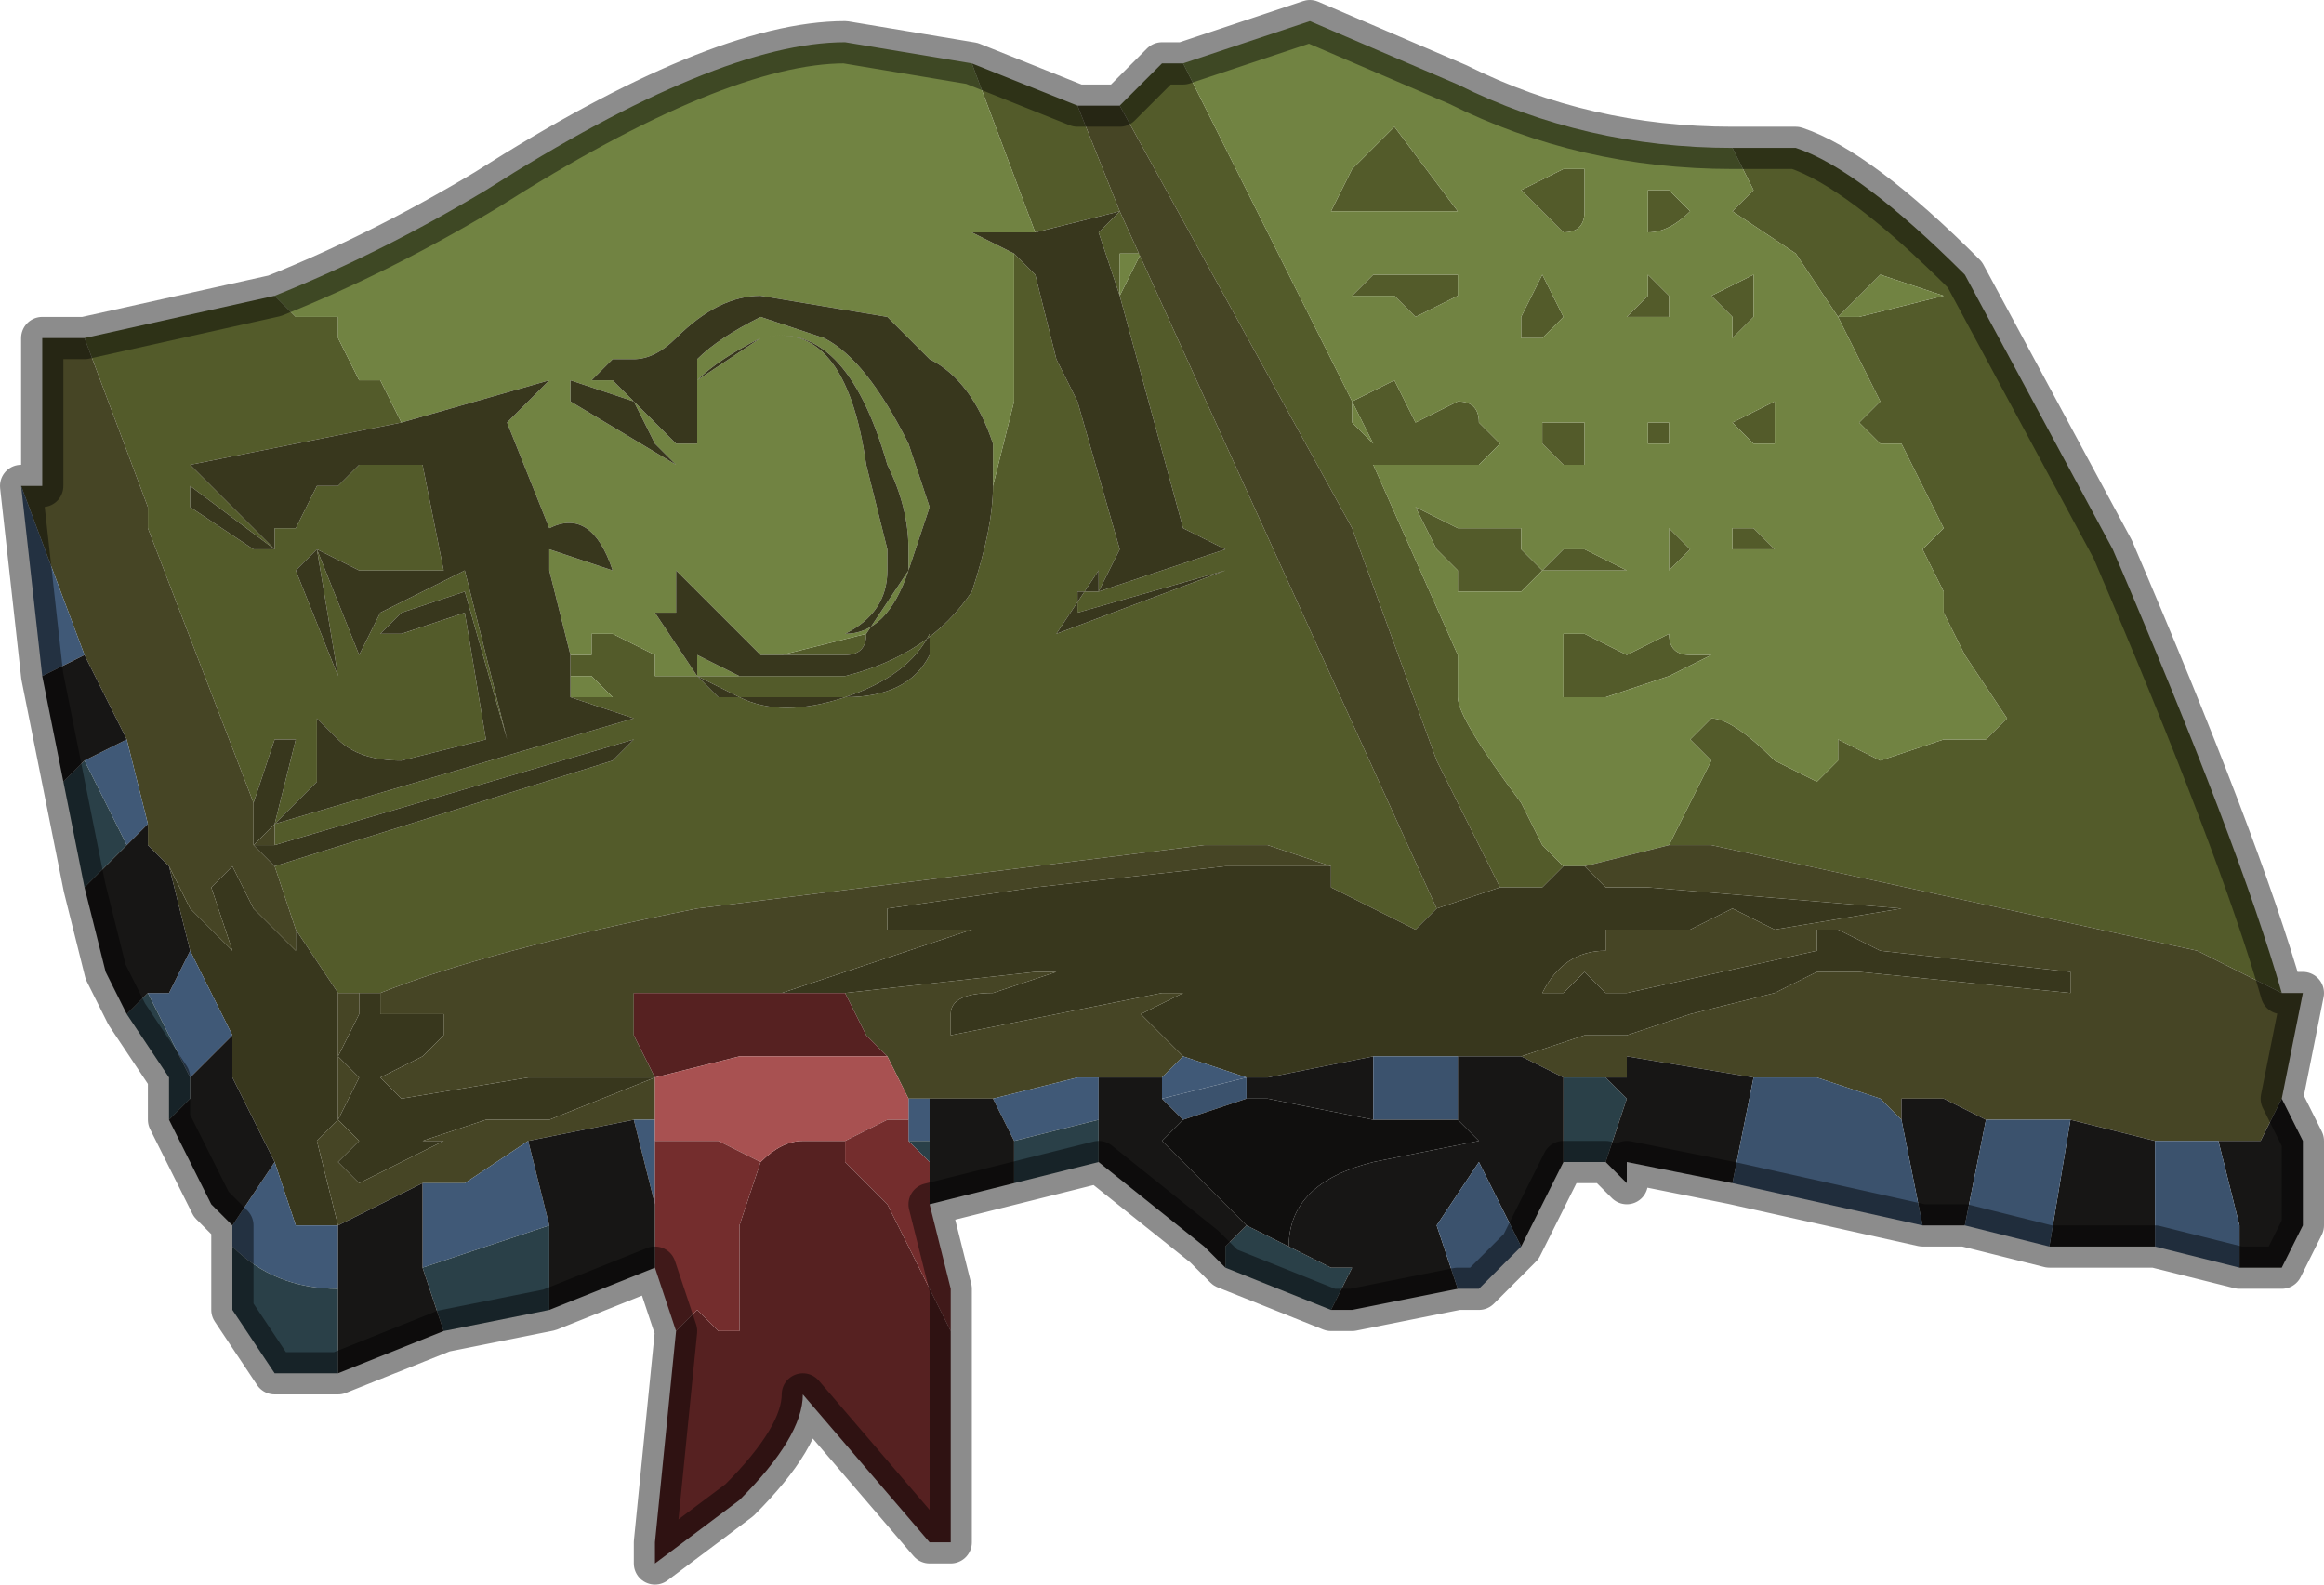 <?xml version="1.0" encoding="UTF-8" standalone="no"?>
<svg xmlns:xlink="http://www.w3.org/1999/xlink" height="3.75px" width="5.5px" xmlns="http://www.w3.org/2000/svg">
  <g transform="matrix(1.0, 0.0, 0.0, 1.0, 2.9, 1.6)">
    <path d="M1.2 -1.25 L1.3 -1.25 1.35 -1.25 Q1.5 -1.2 1.75 -0.95 L2.1 -0.3 Q2.4 0.4 2.5 0.75 L2.3 0.65 1.15 0.4 1.05 0.4 1.15 0.2 1.1 0.15 1.15 0.1 Q1.2 0.1 1.3 0.2 L1.4 0.25 1.45 0.2 1.45 0.15 1.55 0.2 1.7 0.15 1.8 0.15 1.85 0.1 1.75 -0.05 1.7 -0.15 1.7 -0.2 1.65 -0.3 1.7 -0.35 1.6 -0.55 1.55 -0.55 Q1.55 -0.55 1.5 -0.6 L1.5 -0.6 1.55 -0.65 1.55 -0.65 1.45 -0.85 1.45 -0.85 1.35 -1.0 1.35 -1.0 1.2 -1.1 1.2 -1.1 1.25 -1.15 1.2 -1.25 M-2.7 -0.8 L-2.7 -0.8 -2.25 -0.9 -2.2 -0.85 -2.1 -0.85 -2.1 -0.8 -2.05 -0.7 -2.0 -0.7 -2.0 -0.7 -1.95 -0.6 -2.45 -0.5 -2.4 -0.45 -2.25 -0.3 -2.25 -0.35 -2.2 -0.35 -2.15 -0.45 -2.1 -0.45 -2.05 -0.5 -1.95 -0.5 -1.9 -0.5 -1.85 -0.25 -2.0 -0.25 -2.05 -0.25 -2.15 -0.3 -2.05 -0.05 -2.0 -0.15 -2.0 -0.15 -1.8 -0.25 -1.7 0.15 -1.7 0.15 -1.8 -0.2 -1.95 -0.15 -2.0 -0.1 -1.95 -0.1 -1.8 -0.15 -1.75 0.15 -1.95 0.2 Q-2.05 0.2 -2.1 0.15 L-2.15 0.1 -2.15 0.25 -2.25 0.35 -1.4 0.1 -1.55 0.05 -1.55 0.05 -1.45 0.05 -1.5 0.0 -1.55 0.0 -1.55 -0.05 -1.55 -0.05 -1.5 -0.05 -1.4 0.05 -1.3 0.05 -1.4 0.05 -1.5 -0.05 -1.5 -0.1 -1.45 -0.1 -1.35 -0.05 -1.35 0.0 -1.3 0.0 -1.25 0.0 -1.25 0.0 -1.15 0.0 -1.15 0.0 -1.1 0.0 -0.9 0.0 Q-0.7 -0.05 -0.6 -0.2 -0.55 -0.35 -0.55 -0.45 L-0.5 -0.65 -0.5 -0.95 -0.5 -1.0 -0.45 -0.95 -0.4 -0.75 -0.4 -0.75 -0.35 -0.65 -0.25 -0.3 -0.3 -0.2 0.0 -0.3 -0.1 -0.35 -0.25 -0.9 -0.3 -1.05 -0.25 -1.1 0.5 0.55 0.45 0.6 0.25 0.5 0.25 0.45 0.1 0.4 -0.05 0.4 -1.25 0.55 Q-1.75 0.65 -2.0 0.75 L-2.05 0.75 -2.1 0.75 -2.1 0.75 -2.2 0.6 -2.25 0.45 -1.45 0.2 -1.4 0.15 -2.25 0.4 -2.25 0.35 -2.2 0.15 -2.25 0.15 -2.3 0.3 -2.55 -0.35 -2.55 -0.4 -2.7 -0.8 M-0.6 -1.45 L-0.35 -1.35 -0.25 -1.1 -0.45 -1.05 -0.6 -1.45 M-0.25 -1.35 L-0.15 -1.45 -0.1 -1.45 0.35 -0.55 0.35 -0.55 0.3 -0.6 0.3 -0.65 0.4 -0.7 0.45 -0.6 0.55 -0.65 Q0.6 -0.65 0.6 -0.6 L0.65 -0.55 0.6 -0.5 0.55 -0.5 0.35 -0.5 0.55 -0.05 0.55 0.05 Q0.55 0.1 0.7 0.3 L0.75 0.4 0.8 0.45 0.75 0.5 0.65 0.5 0.5 0.2 0.3 -0.35 -0.25 -1.35 M1.0 -1.15 L1.0 -1.15 1.05 -1.15 1.05 -1.2 1.05 -1.15 1.1 -1.1 1.1 -1.1 Q1.05 -1.05 1.0 -1.05 L1.0 -1.15 M0.85 -1.15 L0.85 -1.1 Q0.85 -1.05 0.8 -1.05 L0.75 -1.1 0.75 -1.1 0.7 -1.15 0.8 -1.2 0.85 -1.2 0.85 -1.15 M0.85 -0.55 L0.85 -0.55 Q0.85 -0.5 0.85 -0.5 L0.8 -0.5 0.75 -0.55 0.75 -0.6 0.8 -0.6 0.85 -0.6 0.85 -0.55 M0.25 -1.1 L0.3 -1.2 0.4 -1.3 0.55 -1.1 0.25 -1.1 M0.95 -0.85 L1.0 -0.9 1.0 -0.95 1.05 -0.9 1.05 -0.9 1.05 -0.85 0.95 -0.85 0.95 -0.85 M0.7 -0.8 L0.7 -0.85 0.75 -0.95 0.8 -0.85 0.75 -0.8 0.7 -0.8 M0.55 -0.95 L0.55 -0.9 0.45 -0.85 0.45 -0.85 0.4 -0.9 0.3 -0.9 0.35 -0.95 0.4 -0.95 0.55 -0.95 M0.7 -0.3 L0.75 -0.25 0.8 -0.3 0.85 -0.3 0.95 -0.25 0.75 -0.25 0.7 -0.2 0.65 -0.2 0.65 -0.2 0.55 -0.2 0.55 -0.25 0.5 -0.3 0.45 -0.4 0.55 -0.35 0.55 -0.35 0.7 -0.35 0.7 -0.3 M0.85 -0.1 L0.95 -0.05 1.05 -0.1 Q1.05 -0.05 1.1 -0.05 L1.15 -0.05 1.15 -0.05 1.05 0.0 1.05 0.0 0.9 0.05 0.8 0.05 0.8 -0.05 0.8 -0.1 0.85 -0.1 M1.55 -0.95 L1.45 -0.85 1.45 -0.85 1.5 -0.85 1.7 -0.9 1.55 -0.95 M1.2 -0.3 L1.2 -0.35 1.25 -0.35 1.25 -0.35 1.3 -0.3 1.25 -0.3 Q1.25 -0.3 1.2 -0.3 M1.05 -0.3 L1.05 -0.35 1.1 -0.3 1.05 -0.25 1.05 -0.25 1.05 -0.3 M1.1 -0.55 L1.0 -0.55 1.0 -0.6 1.05 -0.6 1.05 -0.55 1.1 -0.55 M1.3 -0.65 L1.3 -0.65 1.3 -0.55 1.25 -0.55 1.25 -0.55 1.2 -0.6 1.3 -0.65 M1.25 -0.95 L1.25 -0.95 1.25 -0.85 1.2 -0.8 1.2 -0.85 1.15 -0.9 1.25 -0.95 1.25 -0.95 M-1.05 -0.05 L-0.85 -0.1 Q-0.85 -0.05 -0.9 -0.05 L-1.05 -0.05 M-2.45 -0.4 L-2.3 -0.3 -2.25 -0.3 -2.45 -0.45 -2.45 -0.4 M-2.2 -0.25 L-2.1 0.0 -2.1 0.0 -2.15 -0.3 -2.2 -0.25 M-0.25 -0.9 L-0.2 -1.0 -0.25 -1.0 -0.25 -0.9 M-0.5 -0.95 L-0.5 -0.95 -0.3 -0.25 -0.4 -0.1 0.0 -0.25 0.0 -0.25 -0.35 -0.15 -0.35 -0.2 -0.3 -0.2 -0.3 -0.25 -0.5 -0.95 -0.5 -0.95 M-1.25 0.0 L-1.2 0.05 -1.15 0.05 Q-1.05 0.1 -0.9 0.05 -0.75 0.05 -0.7 -0.05 L-0.7 -0.1 Q-0.75 0.0 -0.9 0.05 L-1.15 0.05 -1.15 0.05 -1.25 0.0" fill="#535b2a" fill-rule="evenodd" stroke="none"/>
    <path d="M-0.1 -1.45 L0.2 -1.55 0.55 -1.4 Q0.85 -1.25 1.2 -1.25 L1.25 -1.15 1.2 -1.1 1.2 -1.1 1.35 -1.0 1.35 -1.0 1.45 -0.85 1.45 -0.85 1.55 -0.65 1.55 -0.65 1.5 -0.6 1.5 -0.6 Q1.55 -0.55 1.55 -0.55 L1.6 -0.55 1.7 -0.35 1.65 -0.3 1.7 -0.2 1.7 -0.15 1.75 -0.05 1.85 0.1 1.8 0.15 1.7 0.15 1.55 0.2 1.45 0.15 1.45 0.2 1.4 0.25 1.3 0.2 Q1.2 0.1 1.15 0.1 L1.1 0.15 1.15 0.2 1.05 0.4 0.85 0.45 0.8 0.45 0.75 0.4 0.7 0.3 Q0.55 0.1 0.55 0.05 L0.55 -0.05 0.35 -0.5 0.55 -0.5 0.6 -0.5 0.65 -0.55 0.6 -0.6 Q0.6 -0.65 0.55 -0.65 L0.45 -0.6 0.4 -0.7 0.3 -0.65 0.3 -0.6 0.35 -0.55 0.35 -0.55 -0.1 -1.45 M-2.25 -0.9 Q-2.0 -1.0 -1.75 -1.15 -1.2 -1.5 -0.9 -1.5 L-0.6 -1.45 -0.45 -1.05 -0.6 -1.05 -0.5 -1.0 -0.5 -0.95 -0.5 -0.65 -0.55 -0.45 -0.55 -0.55 Q-0.6 -0.7 -0.7 -0.75 L-0.8 -0.85 -1.1 -0.9 Q-1.2 -0.9 -1.3 -0.8 -1.35 -0.75 -1.4 -0.75 L-1.45 -0.75 -1.5 -0.7 -1.45 -0.7 -1.3 -0.55 -1.3 -0.55 -1.25 -0.55 -1.25 -0.75 Q-1.2 -0.8 -1.1 -0.85 L-0.95 -0.8 Q-0.85 -0.75 -0.75 -0.55 L-0.75 -0.55 -0.7 -0.4 -0.75 -0.25 -0.85 -0.1 -1.05 -0.05 -1.05 -0.05 -1.1 -0.05 -1.25 -0.2 -1.3 -0.25 -1.3 -0.15 -1.25 -0.05 -1.15 0.0 -1.15 0.0 -1.25 0.0 -1.25 0.0 -1.3 0.0 -1.35 0.0 -1.35 -0.05 -1.45 -0.1 -1.5 -0.1 -1.5 -0.05 -1.4 0.05 -1.3 0.05 -1.4 0.05 -1.5 -0.05 -1.55 -0.05 -1.55 -0.05 -1.6 -0.25 -1.45 -0.25 -1.45 -0.25 -1.6 -0.25 -1.6 -0.3 -1.45 -0.25 Q-1.5 -0.4 -1.6 -0.35 L-1.7 -0.6 -1.6 -0.7 -1.95 -0.6 -2.0 -0.7 -2.0 -0.7 -2.05 -0.7 -2.1 -0.8 -2.1 -0.85 -2.2 -0.85 -2.25 -0.9 M1.0 -1.15 L1.0 -1.05 Q1.05 -1.05 1.1 -1.1 L1.1 -1.1 1.05 -1.15 1.05 -1.2 1.05 -1.15 1.0 -1.15 1.0 -1.15 M0.85 -1.15 L0.85 -1.2 0.8 -1.2 0.7 -1.15 0.75 -1.1 0.75 -1.1 0.8 -1.05 Q0.85 -1.05 0.85 -1.1 L0.85 -1.15 M0.55 -0.95 L0.4 -0.95 0.35 -0.95 0.3 -0.9 0.4 -0.9 0.45 -0.85 0.45 -0.85 0.55 -0.9 0.55 -0.95 M0.7 -0.8 L0.75 -0.8 0.8 -0.85 0.75 -0.95 0.7 -0.85 0.7 -0.8 M0.95 -0.85 L0.95 -0.85 1.05 -0.85 1.05 -0.9 1.05 -0.9 1.0 -0.95 1.0 -0.9 0.95 -0.85 M0.25 -1.1 L0.55 -1.1 0.4 -1.3 0.3 -1.2 0.25 -1.1 M0.85 -0.55 L0.85 -0.6 0.8 -0.6 0.75 -0.6 0.75 -0.55 0.8 -0.5 0.85 -0.5 Q0.85 -0.5 0.85 -0.55 L0.85 -0.55 M0.7 -0.3 L0.7 -0.35 0.55 -0.35 0.55 -0.35 0.45 -0.4 0.5 -0.3 0.55 -0.25 0.55 -0.2 0.65 -0.2 0.65 -0.2 0.7 -0.2 0.75 -0.25 0.95 -0.25 0.85 -0.3 0.8 -0.3 0.75 -0.25 0.7 -0.3 M0.85 -0.1 L0.8 -0.1 0.8 -0.05 0.8 0.05 0.9 0.05 1.05 0.0 1.05 0.0 1.15 -0.05 1.15 -0.05 1.1 -0.05 Q1.05 -0.05 1.05 -0.1 L0.95 -0.05 0.85 -0.1 M1.55 -0.95 L1.7 -0.9 1.5 -0.85 1.45 -0.85 1.45 -0.85 1.55 -0.95 M1.25 -0.95 L1.25 -0.95 1.15 -0.9 1.2 -0.85 1.2 -0.8 1.25 -0.85 1.25 -0.95 1.25 -0.95 M1.3 -0.65 L1.2 -0.6 1.25 -0.55 1.25 -0.55 1.3 -0.55 1.3 -0.65 1.3 -0.65 M1.1 -0.55 L1.05 -0.55 1.05 -0.6 1.0 -0.6 1.0 -0.55 1.1 -0.55 M1.05 -0.3 L1.05 -0.25 1.05 -0.25 1.1 -0.3 1.05 -0.35 1.05 -0.3 M1.2 -0.3 Q1.25 -0.3 1.25 -0.3 L1.3 -0.3 1.25 -0.35 1.25 -0.35 1.2 -0.35 1.2 -0.3 M-1.25 0.0 L-1.25 -0.05 -1.3 -0.15 -1.35 -0.15 -1.35 -0.15 -1.25 0.0 M-0.5 -0.95 L-0.6 -1.0 -0.6 -1.0 -0.5 -0.95 M-0.25 -0.9 L-0.25 -1.0 -0.2 -1.0 -0.25 -0.9 -0.25 -0.9 M-0.35 -0.65 L-0.4 -0.75 -0.4 -0.75 -0.35 -0.65 M-1.25 -0.7 L-1.25 -0.7 -1.1 -0.8 Q-0.9 -0.85 -0.85 -0.5 L-0.8 -0.3 -0.8 -0.25 Q-0.8 -0.15 -0.9 -0.1 -0.8 -0.1 -0.75 -0.25 L-0.75 -0.3 Q-0.75 -0.4 -0.8 -0.5 -0.9 -0.85 -1.1 -0.8 -1.2 -0.75 -1.25 -0.7 M-1.55 -0.65 L-1.3 -0.5 -1.3 -0.5 -1.35 -0.55 -1.4 -0.65 -1.55 -0.7 -1.5 -0.7 -1.55 -0.7 -1.55 -0.65 M-1.55 0.0 L-1.5 0.0 -1.45 0.05 -1.55 0.05 -1.55 0.0" fill="#718342" fill-rule="evenodd" stroke="none"/>
    <path d="M0.8 0.45 L0.85 0.45 0.9 0.5 1.0 0.5 1.6 0.55 1.3 0.6 1.2 0.55 1.1 0.6 0.9 0.6 0.9 0.65 Q0.8 0.65 0.75 0.75 L0.8 0.75 0.85 0.7 0.9 0.75 0.95 0.75 1.4 0.65 1.4 0.6 1.45 0.6 1.55 0.65 2.0 0.7 2.0 0.75 1.5 0.7 1.45 0.7 1.4 0.7 1.3 0.75 1.1 0.8 0.95 0.85 0.85 0.85 0.7 0.9 0.55 0.9 0.4 0.9 0.35 0.9 0.1 0.95 0.05 0.95 -0.1 0.9 -0.15 0.85 -0.2 0.8 -0.1 0.75 0.0 0.75 -0.15 0.75 -0.4 0.8 -0.65 0.85 -0.65 0.8 Q-0.65 0.75 -0.55 0.75 L-0.4 0.7 -0.45 0.7 -0.9 0.75 -0.95 0.75 -1.0 0.75 -1.05 0.75 -0.9 0.7 -0.6 0.6 -0.65 0.6 -0.8 0.6 -0.8 0.55 -0.45 0.5 0.0 0.45 0.25 0.45 0.25 0.5 0.45 0.6 0.5 0.55 0.65 0.5 0.75 0.5 0.8 0.45 M-1.55 0.05 L-1.55 0.05 -1.4 0.1 -2.25 0.35 -2.15 0.25 -2.15 0.1 -2.1 0.15 Q-2.05 0.2 -1.95 0.2 L-1.75 0.15 -1.8 -0.15 -1.95 -0.1 -2.0 -0.1 -1.95 -0.15 -1.8 -0.2 -1.7 0.15 -1.7 0.15 -1.8 -0.25 -2.0 -0.15 -2.0 -0.15 -2.05 -0.05 -2.15 -0.3 -2.05 -0.25 -2.0 -0.25 -1.85 -0.25 -1.9 -0.5 -1.95 -0.5 -2.05 -0.5 -2.1 -0.45 -2.15 -0.45 -2.2 -0.35 -2.25 -0.35 -2.25 -0.3 -2.4 -0.45 -2.45 -0.5 -1.95 -0.6 -1.6 -0.7 -1.7 -0.6 -1.6 -0.35 Q-1.5 -0.4 -1.45 -0.25 L-1.6 -0.3 -1.6 -0.25 -1.45 -0.25 -1.45 -0.25 -1.6 -0.25 -1.55 -0.05 -1.55 0.0 -1.55 0.05 M-1.25 0.0 L-1.35 -0.15 -1.35 -0.15 -1.3 -0.15 -1.25 -0.05 -1.25 0.0 -1.15 0.05 -1.15 0.05 -0.9 0.05 Q-0.75 0.0 -0.7 -0.1 L-0.7 -0.05 Q-0.75 0.05 -0.9 0.05 -1.05 0.1 -1.15 0.05 L-1.2 0.05 -1.25 0.0 M-1.15 0.0 L-1.25 -0.05 -1.3 -0.15 -1.3 -0.25 -1.25 -0.2 -1.1 -0.05 -1.05 -0.05 -1.05 -0.05 -0.9 -0.05 Q-0.85 -0.05 -0.85 -0.1 L-0.75 -0.25 -0.7 -0.4 -0.75 -0.55 -0.75 -0.55 Q-0.85 -0.75 -0.95 -0.8 L-1.1 -0.85 Q-1.2 -0.8 -1.25 -0.75 L-1.25 -0.55 -1.3 -0.55 -1.3 -0.55 -1.45 -0.7 -1.5 -0.7 -1.45 -0.75 -1.4 -0.75 Q-1.35 -0.75 -1.3 -0.8 -1.2 -0.9 -1.1 -0.9 L-0.8 -0.85 -0.7 -0.75 Q-0.6 -0.7 -0.55 -0.55 L-0.55 -0.45 Q-0.55 -0.35 -0.6 -0.2 -0.7 -0.05 -0.9 0.0 L-1.1 0.0 -1.15 0.0 M-0.5 -0.95 L-0.6 -1.0 -0.6 -1.0 -0.5 -0.95 -0.5 -0.95 -0.3 -0.25 -0.3 -0.2 -0.35 -0.2 -0.35 -0.15 0.0 -0.25 0.0 -0.25 -0.4 -0.1 -0.3 -0.25 -0.5 -0.95 -0.5 -0.95 M-0.5 -1.0 L-0.6 -1.05 -0.45 -1.05 -0.25 -1.1 -0.3 -1.05 -0.25 -0.9 -0.1 -0.35 0.0 -0.3 -0.3 -0.2 -0.25 -0.3 -0.35 -0.65 -0.4 -0.75 -0.45 -0.95 -0.5 -1.0 M-2.2 -0.25 L-2.15 -0.3 -2.1 0.0 -2.1 0.0 -2.2 -0.25 M-2.45 -0.4 L-2.45 -0.45 -2.25 -0.3 -2.3 -0.3 -2.45 -0.4 M-2.3 0.3 L-2.25 0.15 -2.2 0.15 -2.25 0.35 -2.3 0.4 -2.25 0.4 -2.25 0.4 -1.4 0.15 -1.45 0.2 -2.25 0.45 -2.25 0.45 -2.3 0.4 -2.3 0.3 M-2.2 0.6 L-2.1 0.75 -2.1 0.75 -2.1 1.05 -2.15 1.1 -2.1 1.3 -2.2 1.3 -2.2 1.3 -2.25 1.15 -2.35 0.95 -2.35 0.85 -2.45 0.65 -2.5 0.45 -2.45 0.55 -2.35 0.65 -2.35 0.65 -2.4 0.5 -2.35 0.45 -2.3 0.55 -2.2 0.65 -2.2 0.6 M-2.05 0.75 L-2.0 0.75 -2.0 0.8 -1.85 0.8 -1.85 0.85 -1.9 0.9 -2.0 0.95 -2.0 0.95 -1.95 1.0 -1.65 0.95 -1.55 0.95 -1.35 0.95 -1.35 0.95 -1.6 1.05 -1.7 1.05 -1.75 1.05 -1.9 1.1 -1.85 1.1 -2.05 1.2 -2.1 1.15 -2.1 1.15 -2.05 1.1 -2.1 1.05 -2.05 0.95 -2.1 0.9 -2.05 0.8 -2.05 0.75 M-1.55 -0.65 L-1.55 -0.7 -1.5 -0.7 -1.55 -0.7 -1.4 -0.65 -1.35 -0.55 -1.3 -0.5 -1.3 -0.5 -1.55 -0.65 M-1.25 -0.7 Q-1.2 -0.75 -1.1 -0.8 -0.9 -0.85 -0.8 -0.5 -0.75 -0.4 -0.75 -0.3 L-0.75 -0.25 Q-0.8 -0.1 -0.9 -0.1 -0.8 -0.15 -0.8 -0.25 L-0.8 -0.3 -0.85 -0.5 Q-0.9 -0.85 -1.1 -0.8 L-1.25 -0.7 -1.25 -0.7 M-0.25 -1.1 L-0.2 -1.15 -0.25 -1.1 M-0.25 -0.9 L-0.25 -0.9 M-1.4 0.8 L-1.4 0.8 -1.4 0.8 M-2.2 1.3 L-2.2 1.3 M-2.1 1.3 L-2.1 1.3" fill="#38371d" fill-rule="evenodd" stroke="none"/>
    <path d="M2.5 0.75 L2.55 0.75 2.5 1.0 2.45 1.1 2.35 1.1 2.2 1.1 2.0 1.05 1.8 1.05 1.7 1.0 1.6 1.0 1.6 1.05 1.55 1.0 1.4 0.95 1.35 0.95 1.25 0.95 0.95 0.9 0.95 0.95 0.9 0.95 0.8 0.95 0.7 0.9 0.85 0.85 0.95 0.85 1.1 0.8 1.3 0.75 1.4 0.7 1.45 0.7 1.5 0.7 2.0 0.75 2.0 0.7 1.55 0.65 1.45 0.6 1.4 0.6 1.4 0.65 0.95 0.75 0.9 0.75 0.85 0.7 0.8 0.75 0.75 0.75 Q0.8 0.65 0.9 0.65 L0.9 0.6 1.1 0.6 1.2 0.55 1.3 0.6 1.6 0.55 1.0 0.5 0.9 0.5 0.85 0.45 1.05 0.4 1.15 0.4 2.3 0.65 2.5 0.75 M-2.8 -0.45 L-2.8 -0.8 -2.7 -0.8 -2.55 -0.4 -2.55 -0.35 -2.3 0.3 -2.3 0.4 -2.25 0.45 -2.25 0.45 -2.2 0.6 -2.2 0.65 -2.3 0.55 -2.35 0.45 -2.4 0.5 -2.35 0.65 -2.35 0.65 -2.45 0.55 -2.5 0.45 -2.55 0.4 -2.55 0.35 -2.6 0.15 -2.7 -0.05 -2.85 -0.45 -2.8 -0.45 M-0.35 -1.35 L-0.3 -1.35 -0.25 -1.35 0.3 -0.35 0.5 0.2 0.65 0.5 0.5 0.55 -0.25 -1.1 -0.2 -1.15 -0.25 -1.1 -0.35 -1.35 M-2.25 0.35 L-2.25 0.4 -2.25 0.4 -2.3 0.4 -2.25 0.35 M-2.1 0.75 L-2.05 0.75 -2.05 0.8 -2.1 0.9 -2.05 0.95 -2.1 1.05 -2.05 1.1 -2.1 1.15 -2.1 1.15 -2.05 1.2 -1.85 1.1 -1.9 1.1 -1.75 1.05 -1.7 1.05 -1.6 1.05 -1.35 0.95 -1.35 0.95 -1.35 1.0 -1.35 1.05 -1.4 1.05 -1.4 1.05 -1.65 1.1 -1.8 1.2 -1.8 1.2 -1.85 1.2 -1.9 1.2 -2.1 1.3 -2.15 1.1 -2.1 1.05 -2.1 0.75 M-2.0 0.75 Q-1.75 0.65 -1.25 0.55 L-0.05 0.4 0.1 0.4 0.25 0.45 0.0 0.45 -0.45 0.5 -0.8 0.55 -0.8 0.6 -0.65 0.6 -0.6 0.6 -0.9 0.7 -1.05 0.75 -1.1 0.75 -1.2 0.75 -1.4 0.75 -1.4 0.8 -1.4 0.85 -1.35 0.95 -1.55 0.95 -1.65 0.95 -1.95 1.0 -2.0 0.95 -2.0 0.95 -1.9 0.9 -1.85 0.85 -1.85 0.8 -2.0 0.8 -2.0 0.75 M-0.9 0.75 L-0.45 0.7 -0.4 0.7 -0.55 0.75 Q-0.65 0.75 -0.65 0.8 L-0.65 0.85 -0.4 0.8 -0.15 0.75 0.0 0.75 -0.1 0.75 -0.2 0.8 -0.15 0.85 -0.1 0.9 -0.15 0.95 -0.3 0.95 -0.35 0.95 -0.55 1.0 -0.65 1.0 -0.7 1.0 -0.75 1.0 -0.8 0.9 -0.85 0.85 -0.9 0.75 M-1.4 0.8 L-1.4 0.8" fill="#464525" fill-rule="evenodd" stroke="none"/>
    <path d="M-2.8 0.0 L-2.85 -0.45 -2.8 -0.45 -2.85 -0.45 -2.7 -0.05 -2.8 0.0 M-0.1 0.9 L0.05 0.95 -0.15 1.0 -0.15 0.95 -0.1 0.9 M-1.35 1.05 L-1.35 1.1 -1.35 1.25 -1.35 1.25 -1.4 1.05 -1.4 1.05 -1.35 1.05 M-0.75 1.05 L-0.75 1.0 -0.7 1.0 -0.7 1.1 -0.75 1.1 -0.75 1.05 M-0.5 1.1 L-0.55 1.0 -0.35 0.95 -0.3 0.95 -0.3 1.05 -0.5 1.1 M-1.9 1.2 L-1.85 1.2 -1.8 1.2 -1.8 1.2 -1.65 1.1 -1.6 1.3 -1.9 1.4 -1.9 1.2 M-2.45 0.65 L-2.35 0.85 -2.45 0.95 -2.55 0.75 -2.5 0.75 -2.5 0.75 -2.45 0.65 M-2.25 1.15 L-2.2 1.3 -2.2 1.3 -2.1 1.3 -2.1 1.45 Q-2.25 1.45 -2.35 1.35 L-2.35 1.3 -2.25 1.15 -2.25 1.15 M-2.7 0.2 L-2.6 0.15 -2.55 0.35 -2.6 0.4 -2.7 0.2 M-2.2 1.3 L-2.2 1.3" fill="#405977" fill-rule="evenodd" stroke="none"/>
    <path d="M-0.65 1.55 L-0.65 2.05 -0.7 2.05 -1.0 1.7 Q-1.0 1.8 -1.15 1.95 L-1.35 2.1 -1.35 2.05 -1.3 1.55 -1.25 1.5 Q-1.25 1.5 -1.2 1.55 L-1.15 1.55 -1.15 1.4 -1.15 1.3 -1.1 1.15 Q-1.05 1.1 -1.0 1.1 L-0.95 1.1 Q-0.95 1.1 -0.9 1.1 L-0.9 1.15 -0.8 1.25 -0.75 1.35 -0.65 1.55 M-1.05 0.75 L-1.0 0.75 -0.95 0.75 -0.9 0.75 -0.85 0.85 -0.8 0.9 -1.0 0.9 -1.15 0.9 -1.35 0.95 -1.4 0.85 -1.4 0.8 -1.4 0.75 -1.2 0.75 -1.1 0.75 -1.05 0.75 M-1.4 0.8 L-1.4 0.8" fill="#562121" fill-rule="evenodd" stroke="none"/>
    <path d="M-1.35 0.95 L-1.15 0.9 -1.0 0.9 -0.8 0.9 -0.75 1.0 -0.75 1.05 -0.8 1.05 -0.9 1.1 Q-0.95 1.1 -0.95 1.1 L-1.0 1.1 Q-1.05 1.1 -1.1 1.15 L-1.2 1.1 -1.35 1.1 -1.35 1.05 -1.35 1.0 -1.35 0.95 -1.35 0.95 -1.35 0.95" fill="#a85151" fill-rule="evenodd" stroke="none"/>
    <path d="M-0.7 1.25 L-0.65 1.45 -0.65 1.55 -0.75 1.35 -0.8 1.25 -0.9 1.15 -0.9 1.1 -0.8 1.05 -0.75 1.05 -0.75 1.1 -0.7 1.15 -0.7 1.25 M-1.3 1.55 L-1.35 1.4 -1.35 1.25 -1.35 1.1 -1.2 1.1 -1.1 1.15 -1.15 1.3 -1.15 1.4 -1.15 1.55 -1.2 1.55 Q-1.25 1.5 -1.25 1.5 L-1.3 1.55" fill="#742d2d" fill-rule="evenodd" stroke="none"/>
    <path d="M0.9 1.15 L0.8 1.15 0.8 0.95 0.9 0.95 0.95 1.0 0.9 1.15 M0.25 1.5 L0.0 1.4 0.0 1.35 0.05 1.3 0.15 1.35 0.25 1.4 0.3 1.4 0.25 1.5 M-0.3 1.15 L-0.3 1.15 -0.5 1.2 -0.5 1.1 -0.3 1.05 -0.3 1.15 M-0.7 1.25 L-0.7 1.25 -0.7 1.15 -0.75 1.1 -0.7 1.1 -0.7 1.25 M-1.6 1.5 L-1.85 1.55 -1.9 1.4 -1.6 1.3 -1.6 1.5 M-2.1 1.65 L-2.15 1.65 -2.25 1.65 -2.35 1.5 -2.35 1.35 -2.35 1.35 Q-2.25 1.45 -2.1 1.45 L-2.1 1.65 M-2.5 1.05 L-2.5 0.95 -2.6 0.8 -2.55 0.75 -2.45 0.95 -2.45 1.0 -2.5 1.05 M-2.7 0.5 L-2.75 0.25 -2.7 0.2 -2.6 0.4 -2.7 0.5 M-1.35 1.4 L-1.35 1.25 -1.35 1.4 M-1.35 1.25 L-1.35 1.25" fill="#2a4048" fill-rule="evenodd" stroke="none"/>
    <path d="M2.5 1.0 L2.55 1.1 2.55 1.3 2.5 1.4 2.4 1.4 2.4 1.3 2.35 1.1 2.45 1.1 2.5 1.0 M2.2 1.35 L1.95 1.35 2.0 1.05 2.2 1.1 2.2 1.35 M1.75 1.3 L1.65 1.3 1.6 1.05 1.6 1.0 1.7 1.0 1.8 1.05 1.75 1.3 M1.2 1.2 L0.95 1.15 0.95 1.2 0.9 1.15 0.95 1.0 0.9 0.95 0.95 0.95 0.95 0.9 1.25 0.95 1.2 1.2 M0.8 1.15 L0.75 1.25 0.7 1.35 0.6 1.15 0.5 1.3 0.55 1.45 0.3 1.5 0.25 1.5 0.3 1.4 0.25 1.4 0.15 1.35 Q0.15 1.2 0.35 1.15 L0.6 1.1 0.55 1.05 0.55 0.9 0.7 0.9 0.8 0.95 0.8 1.15 M0.0 1.4 L-0.05 1.35 -0.3 1.15 -0.3 1.05 -0.3 0.95 -0.15 0.95 -0.15 1.0 -0.1 1.05 -0.15 1.1 0.05 1.3 0.0 1.35 0.0 1.4 M-0.5 1.2 L-0.7 1.25 -0.7 1.1 -0.7 1.0 -0.65 1.0 -0.55 1.0 -0.5 1.1 -0.5 1.2 M-1.35 1.4 L-1.6 1.5 -1.6 1.3 -1.65 1.1 -1.4 1.05 -1.35 1.25 -1.35 1.4 M-1.85 1.55 L-2.1 1.65 -2.1 1.45 -2.1 1.3 -2.1 1.3 -1.9 1.2 -1.9 1.4 -1.85 1.55 M-2.35 1.35 L-2.35 1.3 -2.4 1.25 -2.5 1.05 -2.45 1.0 -2.45 0.95 -2.35 0.85 -2.35 0.95 -2.25 1.15 -2.25 1.15 -2.35 1.3 -2.35 1.35 -2.35 1.35 M-2.6 0.8 L-2.65 0.7 -2.7 0.5 -2.6 0.4 -2.55 0.35 -2.55 0.4 -2.5 0.45 -2.45 0.65 -2.5 0.75 -2.5 0.75 -2.55 0.75 -2.6 0.8 M-2.75 0.25 L-2.8 0.0 -2.7 -0.05 -2.6 0.15 -2.7 0.2 -2.75 0.25 M0.05 0.95 L0.1 0.95 0.35 0.9 0.35 1.05 0.1 1.0 0.05 1.0 0.05 0.95" fill="#171615" fill-rule="evenodd" stroke="none"/>
    <path d="M2.4 1.4 L2.2 1.35 2.2 1.1 2.35 1.1 2.4 1.3 2.4 1.4 M1.95 1.35 L1.75 1.3 1.8 1.05 2.0 1.05 1.95 1.35 M1.65 1.3 L1.2 1.2 1.25 0.95 1.35 0.95 1.4 0.95 1.55 1.0 1.6 1.05 1.65 1.3 M0.7 1.35 L0.6 1.45 0.55 1.45 0.5 1.3 0.6 1.15 0.7 1.35 M0.35 0.9 L0.4 0.9 0.55 0.9 0.55 1.05 0.5 1.05 0.35 1.05 0.35 0.9 M-0.1 1.05 L-0.15 1.0 0.05 0.95 0.05 1.0 -0.1 1.05" fill="#3b526d" fill-rule="evenodd" stroke="none"/>
    <path d="M0.05 1.3 L-0.15 1.1 -0.1 1.05 0.05 1.0 0.1 1.0 0.35 1.05 0.5 1.05 0.55 1.05 0.6 1.1 0.35 1.15 Q0.15 1.2 0.15 1.35 L0.05 1.3" fill="#100f0e" fill-rule="evenodd" stroke="none"/>
    <path d="M-0.1 -1.45 L0.2 -1.55 0.55 -1.4 Q0.85 -1.25 1.2 -1.25 L1.3 -1.25 1.35 -1.25 Q1.5 -1.2 1.75 -0.95 L2.1 -0.3 Q2.4 0.4 2.5 0.75 L2.55 0.75 2.5 1.0 2.55 1.1 2.55 1.3 2.5 1.4 2.4 1.4 2.2 1.35 1.95 1.35 1.75 1.3 1.65 1.3 1.2 1.2 0.95 1.15 0.95 1.2 0.9 1.15 0.8 1.15 0.75 1.25 0.7 1.35 0.6 1.45 0.55 1.45 0.3 1.5 0.25 1.5 0.0 1.4 -0.05 1.35 -0.3 1.15 -0.3 1.15 -0.5 1.2 -0.7 1.25 -0.7 1.25 -0.65 1.45 -0.65 1.55 -0.65 2.05 -0.7 2.05 -1.0 1.7 Q-1.0 1.8 -1.15 1.95 L-1.35 2.1 -1.35 2.05 -1.3 1.55 -1.35 1.4 -1.6 1.5 -1.85 1.55 -2.1 1.65 -2.15 1.65 -2.25 1.65 -2.35 1.5 -2.35 1.35 -2.35 1.3 -2.4 1.25 -2.5 1.05 -2.5 0.95 -2.6 0.8 -2.65 0.7 -2.7 0.5 -2.75 0.25 -2.8 0.0 -2.85 -0.45 -2.8 -0.45 -2.8 -0.8 -2.7 -0.8 -2.7 -0.8 -2.25 -0.9 Q-2.0 -1.0 -1.75 -1.15 -1.2 -1.5 -0.9 -1.5 L-0.6 -1.45 -0.35 -1.35 -0.3 -1.35 -0.25 -1.35 -0.15 -1.45 -0.1 -1.45 Z" fill="none" stroke="#000000" stroke-linecap="round" stroke-linejoin="round" stroke-opacity="0.451" stroke-width="0.1"/>
  </g>
</svg>
